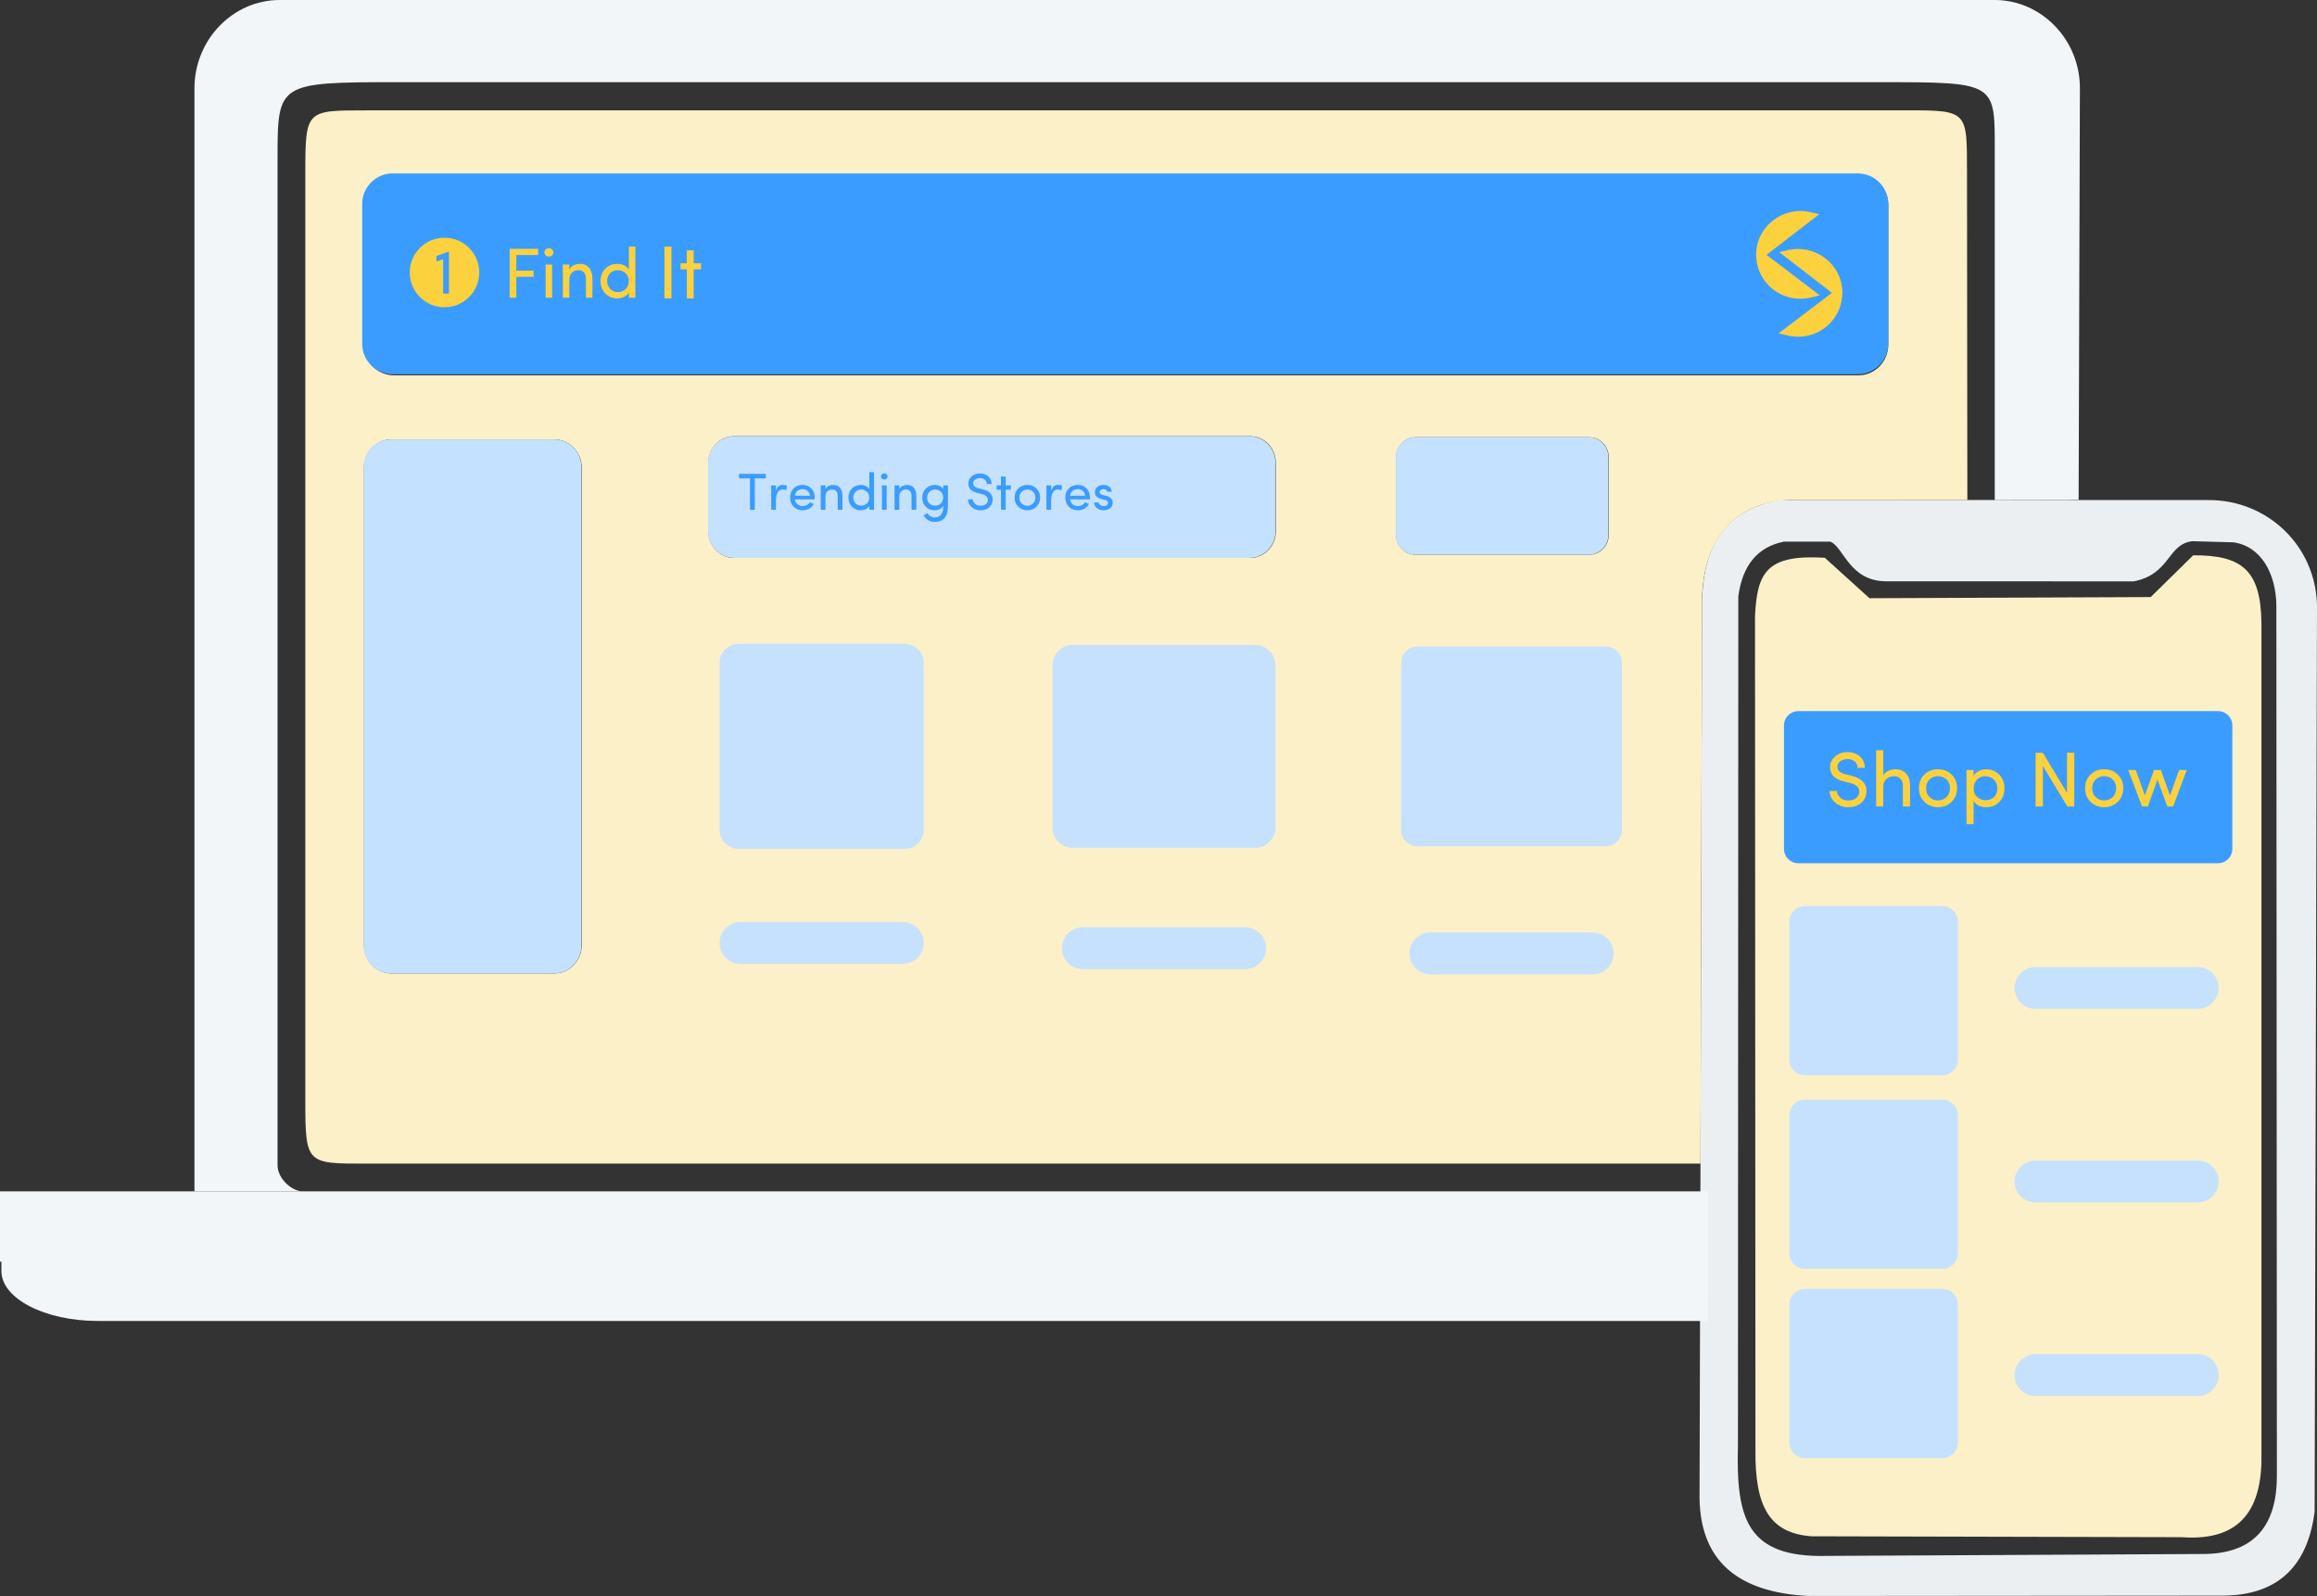 <?xml version="1.0" encoding="UTF-8"?>
<!DOCTYPE svg PUBLIC "-//W3C//DTD SVG 1.1//EN" "http://www.w3.org/Graphics/SVG/1.1/DTD/svg11.dtd">
<!-- Creator: CorelDRAW 2018 (64-Bit Evaluation Version) -->
<svg xmlns="http://www.w3.org/2000/svg" xml:space="preserve" width="200.342mm" height="137.993mm" version="1.1" style="shape-rendering:geometricPrecision; text-rendering:geometricPrecision; image-rendering:optimizeQuality; fill-rule:evenodd; clip-rule:evenodd"
viewBox="0 0 12167.04 8380.5"
 xmlns:xlink="http://www.w3.org/1999/xlink">
 <rect x="0" y="0" width="12167.04" height="8380.5" fill="#333333" stroke="none"/>
 <defs>
  <style type="text/css">
   <![CDATA[
    .str0 {stroke:#FBD13E;stroke-width:12.15;stroke-miterlimit:22.926}
    .fil1 {fill:#3B9CFF}
    .fil5 {fill:#C4E1FF}
    .fil3 {fill:#F3F6F9}
    .fil6 {fill:#FBD13E}
    .fil7 {fill:#3B9CFF;fill-rule:nonzero}
    .fil8 {fill:#FBD13E;fill-rule:nonzero}
    .fil4 {fill:#C4E1FF;fill-opacity:0.961}
    .fil2 {fill:#F3F6F9;fill-opacity:0.961}
    .fil0 {fill:#FBF0C8}
   ]]>
  </style>
 </defs>
 <g id="Layer_x0020_1">
  <g id="_2096858225424">
   <path class="fil0" d="M9582.46 2928.81c-306.12,-18.2 -355.7,76.03 -366.61,308.57l2.34 4372.84c-3.53,302.39 73.86,440.47 294.76,456.87l1944.4 4.73c315.64,23.03 425.57,-154.8 417.93,-447.41l0 -4355.66c-4.03,-274.68 -102.59,-354.54 -358.61,-352.71l-222.88 219.17 -1476.84 6.02 -234.5 -212.43z"/>
   <path class="fil1" d="M9442.74 3734.24l2204.92 0c41.12,0 74.75,33.63 74.75,74.74l0 649.07c0,41.11 -33.63,74.75 -74.75,74.75l-2204.92 0c-41.12,0 -74.75,-33.64 -74.75,-74.75l0 -649.07c0,-41.11 33.63,-74.74 74.75,-74.74z"/>
   <path class="fil2" d="M11571.16 8160.07l-1977.09 10.04c-422.77,10.54 -478.25,-196.45 -467.79,-581.98l1.96 -4457.44c21.85,-160.31 99.24,-258.55 239.49,-286.54l243.45 -0.11c70.92,28.04 99.56,208.95 295.76,208.42l1298.53 0.24c193.74,-38.9 175.11,-195.74 307.28,-210.85l215.58 5.96c146.49,20.93 223.4,165.67 225.34,331.99l2.76 4569.99c0.15,247.26 -107.28,408.86 -385.29,410.27zm-2218.6 -5534.97c-265.73,42 -420.61,213.37 -414.7,572.28l-13.17 4635.56c-8.19,366.79 204.6,529 572.54,547.56l2151.24 -1.81c287.88,6.09 465.44,-129.24 506.07,-440.06l12.5 -4758.98c-6.56,-317.72 -265.07,-555.54 -569.8,-553.74l-2244.68 -0.82z"/>
   <path class="fil3" d="M8968.11 6936.38l-8454.85 0c-278.23,0 -505.81,-117.83 -505.81,-261.88l0 -49.36 -7.45 0 0 -369.19 8971.97 0 -1.33 234.53 -2.53 445.9z"/>
   <path class="fil3" d="M8971.97 6255.95l-7386.76 0c-63.35,-5.93 -127.7,-73.36 -127.7,-137.01l0 -5296.85c0,-385.69 6.11,-390.54 624.38,-390.54l7779.28 0c636.45,0 613.66,-1.66 613.67,387.64l0.06 1806.32 440.37 -0.9 6.68 -2160.83c0.78,-255.1 -201.55,-463.79 -447.91,-463.79l-9005.02 0c-246.36,0 -447.91,208.7 -447.91,463.79l0 5792.17 7950.86 0z"/>
   <path class="fil0" d="M1922.13 579.63l8088.13 -0.29c324.43,-0.01 318.52,2.81 318.86,325.33l1.82 1720.78 -886.33 -0.33c-234.2,-8.52 -488.38,108.53 -506.72,502.11l-8.3 2982.95 -7007.46 0c-309.89,0 -318.86,2.67 -318.86,-325.33l0 -4879.9c0,-327.99 5.33,-325.32 318.86,-325.33zm145.35 336.55l7691.67 0c86.01,0 156.35,71.78 156.35,159.53l0 735.45c0,87.74 -70.35,159.52 -156.35,159.52l-7691.67 0c-86,0 -156.35,-71.78 -156.35,-159.52l0 -735.45c0,-87.74 70.36,-159.53 156.35,-159.53zm-12.16 1391.04l855.15 0c79.3,0 144.17,66.19 144.17,147.1l0 2510.36c0,80.91 -64.87,147.09 -144.17,147.09l-855.15 0c-79.3,0 -144.16,-66.18 -144.16,-147.09l0 -2510.36c0,-80.91 64.87,-147.1 144.16,-147.1zm1799.81 -16.82l2709 0c74.43,0 135.33,62.13 135.33,138.07l0 363.29c0,75.93 -60.9,138.07 -135.33,138.07l-2709 0c-74.43,0 -135.33,-62.14 -135.33,-138.07l0 -363.29c0,-75.94 60.9,-138.07 135.33,-138.07zm3578.35 5.61l912.39 0c55.99,0 101.8,46.74 101.8,103.87l0 409.25c0,57.14 -45.8,103.87 -101.8,103.87l-912.39 0c-56,0 -101.8,-46.74 -101.8,-103.87l0 -409.25c0,-57.14 45.8,-103.87 101.8,-103.87z"/>
   <path class="fil4" d="M3877.98 3381.23l873.36 0c54.63,0 99.32,44.69 99.32,99.33l0 877.55c0,54.63 -44.69,99.32 -99.32,99.32l-873.36 0c-54.63,0 -99.33,-44.69 -99.33,-99.32l0 -877.55c0,-54.63 44.7,-99.33 99.33,-99.33z"/>
   <path class="fil4" d="M9478.32 4757.82l721.02 0c45.11,0 82,36.89 82,82l0 724.48c0,45.11 -36.89,82 -82,82l-721.02 0c-45.11,0 -82.01,-36.89 -82.01,-82l0 -724.48c0,-45.11 36.9,-82 82.01,-82z"/>
   <path class="fil4" d="M9478.32 5774.25l721.02 0c45.11,0 82,36.89 82,82l0 724.48c0,45.11 -36.89,82 -82,82l-721.02 0c-45.11,0 -82.01,-36.89 -82.01,-82l0 -724.48c0,-45.11 36.9,-82 82.01,-82z"/>
   <path class="fil4" d="M9478.32 6767.99l721.02 0c45.11,0 82,36.89 82,82l0 724.48c0,45.11 -36.89,82 -82,82l-721.02 0c-45.11,0 -82.01,-36.89 -82.01,-82l0 -724.48c0,-45.11 36.9,-82 82.01,-82z"/>
   <path class="fil4" d="M5633.23 3386.7l958.22 0c58.51,0 106.38,47.87 106.38,106.38l0 852.47c0,58.51 -47.87,106.38 -106.38,106.38l-958.22 0c-58.5,0 -106.37,-47.86 -106.37,-106.38l0 -852.47c0,-58.51 47.87,-106.38 106.37,-106.38z"/>
   <path class="fil4" d="M7443.43 3394.95l988.16 0c47.25,0 85.91,38.65 85.91,85.9l0 876.94c0,47.25 -38.66,85.9 -85.91,85.9l-988.16 0c-47.25,0 -85.9,-38.66 -85.9,-85.9l0 -876.94c0,-47.26 38.66,-85.9 85.9,-85.9z"/>
   <path class="fil1" d="M2061.55 910.68l7694.43 0c87.74,0 159.53,71.78 159.53,159.52l0 735.45c0,87.74 -71.79,159.53 -159.53,159.53l-7694.43 0c-87.74,0 -159.53,-71.78 -159.53,-159.53l0 -735.45c0,-87.74 71.79,-159.52 159.53,-159.52z"/>
   <path class="fil5" d="M3856.24 2290.4l2703.51 0c75.94,0 138.08,62.13 138.08,138.08l0 363.28c0,75.93 -62.13,138.07 -138.08,138.07l-2703.51 0c-75.94,0 -138.08,-62.14 -138.08,-138.07l0 -363.28c0,-75.95 62.13,-138.08 138.08,-138.08z"/>
   <path class="fil5" d="M7433.98 2295.54l908.11 0c57.17,0 103.94,46.77 103.94,103.94l0 409.59c0,57.17 -46.77,103.94 -103.94,103.94l-908.11 0c-57.17,0 -103.94,-46.78 -103.94,-103.94l0 -409.59c0,-57.17 46.77,-103.94 103.94,-103.94z"/>
   <path class="fil5" d="M2053.68 2307.22l855.15 0c79.3,0 144.16,64.87 144.16,144.17l0 2516.22c0,79.3 -64.87,144.17 -144.16,144.17l-855.15 0c-79.3,0 -144.17,-64.87 -144.17,-144.17l0 -2516.22c0,-79.3 64.87,-144.17 144.17,-144.17z"/>
   <path class="fil4" d="M3888.46 4841.81l852.39 0c60.39,0 109.8,49.42 109.8,109.81l0 0.01c0,60.39 -49.41,109.81 -109.8,109.81l-852.39 0c-60.4,0 -109.81,-49.42 -109.81,-109.81l0 -0.01c0,-60.39 49.41,-109.81 109.81,-109.81z"/>
   <path class="fil4" d="M10688.64 5077.79l852.39 0c60.39,0 109.8,49.42 109.8,109.81l0 0.02c0,60.39 -49.41,109.8 -109.8,109.8l-852.39 0c-60.4,0 -109.81,-49.42 -109.81,-109.8l0 -0.02c0,-60.39 49.41,-109.81 109.81,-109.81z"/>
   <path class="fil4" d="M10688.64 6094.26l852.39 0c60.39,0 109.8,49.41 109.8,109.8l0 0.02c0,60.39 -49.41,109.8 -109.8,109.8l-852.39 0c-60.4,0 -109.81,-49.41 -109.81,-109.8l0 -0.02c0,-60.39 49.41,-109.8 109.81,-109.8z"/>
   <path class="fil4" d="M10688.64 7110.72l852.39 0c60.39,0 109.8,49.42 109.8,109.81l0 0.02c0,60.39 -49.41,109.8 -109.8,109.8l-852.39 0c-60.4,0 -109.81,-49.42 -109.81,-109.8l0 -0.02c0,-60.39 49.41,-109.81 109.81,-109.81z"/>
   <path class="fil4" d="M5686.15 4869.27l852.39 0c60.39,0 109.8,49.42 109.8,109.81l0 0.01c0,60.39 -49.41,109.81 -109.8,109.81l-852.39 0c-60.4,0 -109.81,-49.42 -109.81,-109.81l0 -0.01c0,-60.39 49.41,-109.81 109.81,-109.81z"/>
   <path class="fil4" d="M7511.32 4896.73l852.39 0c60.39,0 109.8,49.42 109.8,109.8l0 0.02c0,60.39 -49.41,109.81 -109.8,109.81l-852.39 0c-60.4,0 -109.81,-49.42 -109.81,-109.81l0 -0.02c0,-60.39 49.41,-109.8 109.81,-109.8z"/>
   <path class="fil6" d="M2334.18 1248.33c100.82,0 182.55,81.73 182.55,182.55 0,100.82 -81.73,182.56 -182.55,182.56 -100.82,0 -182.55,-81.74 -182.55,-182.56 0,-100.82 81.73,-182.55 182.55,-182.55z"/>
   <polygon class="fil7" points="2357.53,1541.38 2327.01,1541.38 2327.01,1360.64 2292.14,1373.1 2292.14,1344.32 2357.53,1320.4 "/>
   <path class="fil8" d="M2676.55 1563.22l0 -256.49 149.27 0 0 32.39 -114.65 0 0 81.9 90.83 0 0 32.39 -90.83 0 0 109.81 -34.62 0zm188.92 -222.23c-4.41,-4.28 -6.58,-9.49 -6.58,-15.64 0,-6.2 2.17,-11.35 6.58,-15.63 4.9,-4.22 10.42,-6.33 16.68,-6.33 6.27,0 11.79,2.05 16.51,6.14 4.77,4.16 7.14,9.43 7.14,15.82 0,6.39 -2.36,11.67 -7.14,15.82 -4.71,4.1 -10.24,6.15 -16.51,6.15 -6.26,0 -11.78,-2.11 -16.68,-6.33zm33.62 222.23l-33.88 0 0 -173.84 33.88 0 0 173.84zm90.34 -93.74l0 93.74 -33.88 0 0 -173.84 33.88 0 0 26.12c4.96,-9.68 12.41,-17.13 22.4,-22.21 9.92,-5.09 20.6,-7.63 31.95,-7.63 21.84,0 38.28,6.7 49.39,20.16 11.6,13.22 17.49,32.2 17.62,56.89l0 100.51 -33.88 0 0 -98.28c0,-14.64 -3.47,-25.93 -10.36,-33.82 -6.7,-8.25 -16.56,-12.34 -29.66,-12.34 -13.22,0 -24.44,4.28 -33.63,12.9 -9.24,8.56 -13.83,21.22 -13.83,37.79zm295.76 48.52c11.29,-10.55 16.94,-24.57 16.94,-42.13 0,-17.56 -5.83,-31.45 -17.43,-41.63 -11.67,-10.17 -25.32,-15.32 -40.95,-15.44 -15.7,0 -28.85,5.27 -39.52,15.82 -10.67,10.66 -16,24.44 -16,41.44 0,16.94 5.4,30.83 16.19,41.56 10.79,10.8 24.13,16.2 40.02,16.2 15.89,0 29.47,-5.28 40.76,-15.82zm51.18 45.23l-33.88 0 0 -26.68c-5.46,9.12 -13.71,16.44 -24.75,22.03 -11.04,5.58 -23.14,8.37 -36.35,8.37 -24.13,0 -44.98,-8.44 -62.54,-25.31 -16.81,-16.82 -25.25,-38.66 -25.25,-65.4 0,-26.8 8.38,-48.58 25.06,-65.27 16.76,-16.75 37.54,-25.19 62.42,-25.31 13.4,0 25.62,2.61 36.54,7.82 10.86,5.21 19.17,12.6 24.88,22.03l0 -120.67 33.88 0 0 268.4z"/>
   <path class="fil8" d="M3489.18 1566.92l0 -272.07 36.72 0 0 272.07 -36.72 0zm153.54 -251.93l0 67.52 38.7 0 0 31.99 -38.7 0 0 152.42 -35.93 0 0 -152.42 -33.17 0 0 -31.99 33.17 0 0 -67.52 35.93 0z"/>
   <path class="fil7" d="M3880.84 2512.06l0 -23.81 140.42 0 0 23.81 -57.48 0 0 164.79 -25.46 0 0 -164.79 -57.48 0zm193.76 118.3l0 46.49 -24.91 0 0 -127.83 24.91 0 0 28.84c6.25,-21.03 18.07,-31.57 35.53,-31.57 10.09,0 17.48,1.65 22.22,4.88l-3.88 23.36c-5.61,-2.97 -11.9,-4.43 -18.84,-4.43 -11.27,0 -19.89,5.38 -25.96,16.15 -6.07,10.81 -9.08,25.49 -9.08,44.11zm203.52 -17.79c0,5.66 -0.1,8.9 -0.28,9.81l-103.74 0c1.23,10.31 5.79,18.84 13.64,25.64 7.57,6.25 16.06,9.4 25.5,9.4 18.48,0 31.39,-6.61 38.78,-19.85 0.19,0 0.46,0.05 0.83,0.23 0.32,0.18 0.95,0.5 1.87,0.95 1.04,0.46 2.46,1.01 4.24,1.6 1.78,0.64 3.15,1.18 4.01,1.64l10.45 3.88c-5.25,10.76 -13.18,19.07 -23.82,24.91 -10.58,5.88 -22.26,8.81 -34.99,8.81 -18.29,0 -33.89,-6.16 -46.9,-18.52 -12.36,-12.36 -18.52,-28.56 -18.52,-48.5 0,-19.98 6.15,-35.99 18.43,-48.08 12.32,-12.04 27.88,-18.12 46.76,-18.21 18.89,0 34.12,6.12 45.71,18.3 12,12.13 18.03,28.15 18.03,47.99zm-37.32 -34.94c-7.12,-6.12 -15.97,-9.18 -26.46,-9.18 -10.54,0 -19.57,3.06 -27.15,9.18 -7.48,6.52 -11.86,15.01 -13.09,25.32l79.24 0c-1.23,-10.31 -5.43,-18.8 -12.54,-25.32zm93.88 30.29l0 68.94 -24.91 0 0 -127.83 24.91 0 0 19.21c3.65,-7.12 9.13,-12.6 16.47,-16.34 7.31,-3.73 15.15,-5.61 23.5,-5.61 16.06,0 28.15,4.93 36.31,14.83 8.54,9.72 12.87,23.68 12.96,41.84l0 73.9 -24.91 0 0 -72.26c0,-10.77 -2.56,-19.07 -7.62,-24.86 -4.93,-6.07 -12.18,-9.08 -21.81,-9.08 -9.72,0 -17.97,3.15 -24.73,9.49 -6.79,6.29 -10.17,15.6 -10.17,27.78zm217.48 35.68c8.3,-7.76 12.46,-18.07 12.46,-30.98 0,-12.91 -4.29,-23.13 -12.82,-30.61 -8.58,-7.48 -18.62,-11.27 -30.11,-11.36 -11.55,0 -21.21,3.88 -29.07,11.64 -7.85,7.85 -11.77,17.97 -11.77,30.47 0,12.45 3.97,22.67 11.91,30.57 7.94,7.94 17.75,11.91 29.42,11.91 11.68,0 21.67,-3.88 29.98,-11.64zm37.64 33.26l-24.91 0 0 -19.62c-4.02,6.7 -10.09,12.09 -18.21,16.2 -8.12,4.11 -17.02,6.16 -26.73,6.16 -17.75,0 -33.08,-6.21 -45.99,-18.61 -12.36,-12.36 -18.57,-28.42 -18.57,-48.09 0,-19.71 6.15,-35.72 18.43,-47.99 12.31,-12.32 27.6,-18.53 45.89,-18.62 9.86,0 18.84,1.92 26.87,5.75 7.99,3.83 14.1,9.26 18.3,16.2l0 -88.73 24.91 0 0 197.36zm41.47 -163.42c-3.24,-3.15 -4.83,-6.98 -4.83,-11.5 0,-4.56 1.6,-8.35 4.83,-11.5 3.61,-3.1 7.66,-4.65 12.27,-4.65 4.6,0 8.67,1.51 12.13,4.52 3.51,3.05 5.25,6.93 5.25,11.63 0,4.7 -1.74,8.58 -5.25,11.64 -3.47,3.01 -7.53,4.51 -12.13,4.51 -4.61,0 -8.67,-1.55 -12.27,-4.65zm24.73 163.42l-24.91 0 0 -127.83 24.91 0 0 127.83zm66.42 -68.94l0 68.94 -24.91 0 0 -127.83 24.91 0 0 19.21c3.65,-7.12 9.13,-12.6 16.47,-16.34 7.3,-3.73 15.15,-5.61 23.5,-5.61 16.06,0 28.15,4.93 36.31,14.83 8.53,9.72 12.87,23.68 12.96,41.84l0 73.9 -24.91 0 0 -72.26c0,-10.77 -2.56,-19.07 -7.62,-24.86 -4.93,-6.07 -12.18,-9.08 -21.81,-9.08 -9.72,0 -17.98,3.15 -24.73,9.49 -6.8,6.29 -10.17,15.6 -10.17,27.78zm157.94 35.81c7.85,7.67 17.61,11.5 29.34,11.5 11.67,0 21.75,-3.83 30.24,-11.5 8.44,-7.66 12.69,-17.97 12.69,-30.97 0,-13.01 -4.11,-23.31 -12.32,-30.89 -8.21,-7.48 -18.21,-11.22 -29.98,-11.22 -11.76,0 -21.67,4.01 -29.7,12.04 -8.03,8.08 -12.04,18.38 -12.04,30.84 0,12.5 3.92,22.54 11.77,30.2zm27.33 73.08c30.29,0 45.48,-19.25 45.48,-57.71 0,-0.36 -0.09,-0.83 -0.27,-1.32l0 -1.73c-3.64,7.29 -9.67,13.05 -18.06,17.24 -8.4,4.2 -17.3,6.3 -26.78,6.3 -18.34,0 -33.76,-6.12 -46.21,-18.3 -12.46,-12.23 -18.71,-28.28 -18.71,-48.13 0,-19.89 6.38,-36 19.11,-48.26 12.72,-12.32 28.06,-18.53 45.85,-18.62 9.72,0 18.66,2.1 26.73,6.3 8.02,3.65 14.05,9.13 18.06,16.47l0 -20.03 24.91 0 0 108.44c0,55.52 -23.36,83.26 -70.12,83.17 -12.23,0.09 -23.41,-2.92 -33.58,-8.99 -10.12,-6.12 -18.21,-14.69 -24.18,-25.68 0.87,-0.19 4.51,-2.1 10.95,-5.7l9.85 -5.16c3.47,6.52 8.67,11.77 15.51,15.74 6.89,3.97 14,5.98 21.44,5.98zm175.6 -94.16l25.6 0c0.18,8.48 4.01,16.15 11.49,23.04 7.48,6.89 16.93,10.27 28.42,10.08 11.5,0 20.48,-2.55 27.01,-7.62 6.48,-5.06 10.35,-11.77 11.58,-20.03 1.42,-17.2 -9.26,-28.38 -32.07,-33.53l-24.32 -6.25c-30.66,-7.8 -45.99,-24.23 -45.99,-49.18 0,-15.47 6.02,-28.16 18.06,-38.01 11.59,-10.08 25.96,-15.1 43.02,-15.1 17.11,0 31.48,5.07 43.2,15.24 11.68,10.14 17.51,23.5 17.51,40.06l-25.45 0c0,-9.3 -3.29,-16.79 -9.9,-22.49 -6.75,-5.61 -15.01,-8.44 -24.82,-8.44 -9.76,0 -18.38,2.56 -25.77,7.66 -6.94,5.11 -10.4,11.77 -10.4,19.98 0,12.73 9.08,21.22 27.2,25.46l24.59 6.02c18.02,4.79 31.29,12.28 39.83,22.49 8.57,10.22 11.99,22.68 10.31,37.32 -1.68,14.69 -8.21,26.69 -19.53,36.13 -11.31,9.4 -26.01,14.1 -44.07,14.1 -18.06,0 -33.58,-5.57 -46.53,-16.74 -12.64,-11.55 -18.98,-24.95 -18.98,-40.19zm197.95 -120.44l0 46.81 26.83 0 0 22.17 -26.83 0 0 105.66 -24.91 0 0 -105.66 -23 0 0 -22.17 23 0 0 -46.81 24.91 0zm143.66 141.75c7.99,-7.85 12,-18.16 12,-30.93 0,-12.82 -4.01,-23.04 -12,-30.71 -7.98,-7.71 -17.92,-11.59 -29.83,-11.68 -11.86,0 -21.86,3.83 -29.93,11.55 -8.17,7.75 -12.27,17.98 -12.27,30.7 0,12.69 4.01,22.99 12,30.94 7.98,7.98 17.98,11.95 29.98,11.95 12.04,0 22.08,-3.92 30.06,-11.81zm-29.92 35.63c-18.61,0 -34.4,-6.16 -47.45,-18.47 -13.05,-12.32 -19.57,-28.38 -19.57,-48.23 0,-19.85 6.43,-35.95 19.25,-48.27 12.82,-12.31 28.65,-18.43 47.53,-18.34 18.98,0 34.86,6.16 47.67,18.48 12.91,12.41 19.39,28.47 19.39,48.13 0,19.66 -6.48,35.67 -19.43,48.09 -12.96,12.41 -28.79,18.61 -47.4,18.61zm124.77 -49.23l0 46.49 -24.91 0 0 -127.83 24.91 0 0 28.84c6.25,-21.03 18.07,-31.57 35.54,-31.57 10.09,0 17.47,1.65 22.22,4.88l-3.88 23.36c-5.61,-2.97 -11.91,-4.43 -18.84,-4.43 -11.27,0 -19.89,5.38 -25.96,16.15 -6.07,10.81 -9.08,25.49 -9.08,44.11zm203.52 -17.79c0,5.66 -0.1,8.9 -0.27,9.81l-103.75 0c1.23,10.31 5.79,18.84 13.65,25.64 7.57,6.25 16.05,9.4 25.49,9.4 18.48,0 31.39,-6.61 38.78,-19.85 0.18,0 0.46,0.05 0.82,0.23 0.32,0.18 0.95,0.5 1.87,0.95 1.05,0.46 2.47,1.01 4.24,1.6 1.78,0.64 3.15,1.18 4.02,1.64l10.45 3.88c-5.25,10.76 -13.18,19.07 -23.82,24.91 -10.58,5.88 -22.26,8.81 -34.99,8.81 -18.29,0 -33.89,-6.16 -46.9,-18.52 -12.36,-12.36 -18.52,-28.56 -18.52,-48.5 0,-19.98 6.16,-35.99 18.43,-48.08 12.32,-12.04 27.87,-18.12 46.76,-18.21 18.88,0 34.12,6.12 45.71,18.3 11.99,12.13 18.02,28.15 18.02,47.99zm-37.32 -34.94c-7.12,-6.12 -15.97,-9.18 -26.46,-9.18 -10.54,0 -19.57,3.06 -27.15,9.18 -7.48,6.52 -11.86,15.01 -13.09,25.32l79.25 0c-1.23,-10.31 -5.44,-18.8 -12.55,-25.32zm77.92 -22c8.53,-6.25 18.84,-9.35 30.97,-9.35 12.09,0 22.12,3.1 30.02,9.31 7.94,6.21 12.46,15.06 13.51,26.55l-23.77 0c-0.73,-4.15 -2.92,-7.48 -6.57,-9.99 -4.01,-2.47 -8.44,-3.7 -13.37,-3.7 -4.88,0 -9.03,1.05 -12.41,3.15 -3.65,1.64 -5.93,4.51 -6.94,8.53 -0.96,4.01 -0.82,7.21 0.41,9.58 2.05,4.11 7.07,7.3 15.06,9.58l18.84 4.61c22.13,5.43 33.17,17.89 33.17,37.36 0,11.55 -4.79,20.85 -14.42,28.02 -9.72,6.89 -21.08,10.31 -34.08,10.31 -13.05,0 -24.37,-3.74 -33.99,-11.27 -9.63,-7.48 -14.51,-17.42 -14.69,-29.88l23.54 0c1.05,6.61 4.43,11.5 10.17,14.6 5.57,3.51 11.59,5.06 18.07,4.7 6.47,-0.36 11.5,-2.1 15.06,-5.2 3.56,-3.15 5.56,-6.94 6.02,-11.41 0.37,-4.47 -1,-8.03 -4.15,-10.72 -3.1,-2.7 -7.38,-4.65 -12.81,-5.88l-17.52 -4.06c-12.36,-3.33 -21.49,-8.21 -27.32,-14.73 -5.61,-6.75 -7.94,-15.19 -6.94,-25.37 0.96,-10.17 5.7,-18.39 14.14,-24.73z"/>
   <path class="fil8" d="M9607.64 4153.58l38.29 0c0.27,12.69 6.01,24.16 17.2,34.46 11.19,10.31 25.32,15.36 42.51,15.09 17.2,0 30.64,-3.83 40.4,-11.4 9.69,-7.57 15.49,-17.61 17.33,-29.96 2.12,-25.73 -13.85,-42.45 -47.97,-50.16l-36.37 -9.35c-45.86,-11.67 -68.79,-36.24 -68.79,-73.56 0,-23.13 9.01,-42.11 27.03,-56.84 17.33,-15.09 38.83,-22.59 64.35,-22.59 25.59,0 47.09,7.58 64.62,22.79 17.47,15.15 26.21,35.15 26.21,59.92l-38.08 0c0,-13.92 -4.91,-25.11 -14.81,-33.65 -10.1,-8.39 -22.45,-12.62 -37.13,-12.62 -14.61,0 -27.5,3.82 -38.56,11.46 -10.37,7.65 -15.56,17.61 -15.56,29.89 0,19.04 13.59,31.73 40.67,38.08l36.78 9.01c26.96,7.17 46.81,18.36 59.58,33.65 12.83,15.29 17.95,33.92 15.42,55.82 -2.53,21.97 -12.28,39.92 -29.21,54.04 -16.93,14.06 -38.9,21.09 -65.92,21.09 -27.02,0 -50.22,-8.33 -69.6,-25.05 -18.91,-17.27 -28.39,-37.33 -28.39,-60.12zm281.77 -22.05l0 103.12 -37.26 0 0 -295.21 37.26 0 0 132.73c5.19,-10.64 14.06,-18.83 26.61,-24.43 12.49,-5.6 24.64,-8.39 36.38,-8.39 24.15,0 43.19,7.51 57.04,22.59 13.85,15.08 20.68,35.76 20.41,62.17l0 110.55 -37.26 0 0 -108.1c0,-15.9 -4.23,-28.11 -12.63,-36.78 -8.12,-9.35 -19.38,-13.99 -33.78,-13.99 -14.4,0 -27.43,4.57 -39.17,13.79 -11.74,9.21 -17.61,23.2 -17.61,41.97zm332.41 53.91c11.94,-11.73 17.95,-27.16 17.95,-46.27 0,-19.18 -6.01,-34.47 -17.95,-45.93 -11.95,-11.53 -26.82,-17.33 -44.63,-17.47 -17.74,0 -32.69,5.73 -44.77,17.27 -12.22,11.6 -18.36,26.89 -18.36,45.93 0,18.97 6.01,34.39 17.95,46.27 11.95,11.94 26.89,17.88 44.84,17.88 18.01,0 33.03,-5.87 44.97,-17.68zm-44.77 53.3c-27.85,0 -51.46,-9.21 -70.98,-27.64 -19.51,-18.43 -29.27,-42.45 -29.27,-72.13 0,-29.69 9.62,-53.77 28.8,-72.2 19.17,-18.43 42.85,-27.57 71.1,-27.43 28.39,0 52.14,9.21 71.32,27.64 19.31,18.56 29,42.58 29,71.99 0,29.41 -9.69,53.36 -29.07,71.93 -19.38,18.56 -43.06,27.84 -70.9,27.84zm204.79 -145.42c-11.81,11.74 -17.74,27.37 -17.74,46.95 0,19.51 6.27,34.73 18.77,45.65 12.55,10.92 27.37,16.38 44.56,16.38 17.2,0 31.87,-5.73 43.95,-17.2 11.46,-11.39 17.19,-26.41 17.19,-45.04 0,-18.63 -6.01,-33.99 -18.01,-45.93 -12.08,-11.95 -26.96,-18.02 -44.5,-18.15 -17.61,-0.14 -32.35,5.66 -44.22,17.33zm-55.41 -49.88l37.26 0 0 30.09c6.28,-10.71 15.35,-18.97 27.37,-24.7 11.74,-6.35 24.84,-9.49 39.38,-9.49 26.68,0 49.27,9.28 67.69,27.91 18.5,18.43 27.71,42.45 27.71,72 0,29.55 -9.14,53.5 -27.5,71.93 -18.29,18.35 -40.95,27.57 -67.9,27.57 -14.54,0 -27.85,-2.87 -39.99,-8.6 -12.08,-5.73 -21.02,-13.78 -26.75,-24.02l0 121.47 -37.26 0 0 -284.16zm566.14 -90.9l0 282.11 -36.44 0 -128.56 -212.5 0 212.5 -38.08 0 0 -282.11 37.67 0 127.34 210.93 0 -210.93 38.08 0zm201.79 232.9c11.94,-11.73 17.95,-27.16 17.95,-46.27 0,-19.18 -6.01,-34.47 -17.95,-45.93 -11.95,-11.53 -26.82,-17.33 -44.63,-17.47 -17.74,0 -32.69,5.73 -44.77,17.27 -12.22,11.6 -18.36,26.89 -18.36,45.93 0,18.97 6.01,34.39 17.95,46.27 11.95,11.94 26.89,17.88 44.84,17.88 18.01,0 33.03,-5.87 44.97,-17.68zm-44.77 53.3c-27.85,0 -51.46,-9.21 -70.98,-27.64 -19.51,-18.43 -29.27,-42.45 -29.27,-72.13 0,-29.69 9.62,-53.77 28.8,-72.2 19.17,-18.43 42.85,-27.57 71.1,-27.43 28.39,0 52.14,9.21 71.32,27.64 19.31,18.56 29,42.58 29,71.99 0,29.41 -9.69,53.36 -29.07,71.93 -19.38,18.56 -43.06,27.84 -70.9,27.84zm433.13 -195.31l-70.76 191.21 -30.78 0 -52 -140.44 -50.36 140.44 -30.37 0 -72.82 -191.21 39.79 0 47.77 133.82 48.04 -133.82 35.97 0 47.97 133.82 47.77 -133.82 39.79 0z"/>
   <g>
    <path class="fil6 str0" d="M9266.56 1338.27l275.52 209.71 -29.57 7.34c-79.5,19.73 -162.29,-1.6 -220.07,-60.22 -41.35,-41.96 -64.26,-97.8 -64.49,-156.7 -0.59,-147.39 140.13,-252.55 281.85,-217.75l29.44 7.23 -272.67 210.38z"/>
    <path class="fil6 str0" d="M9629.8 1537.68l-272.67 -210.38 29.44 -7.23c141.72,-34.81 282.44,70.35 281.85,217.75 -0.24,58.9 -23.14,114.74 -64.5,156.7 -57.78,58.62 -140.57,79.94 -220.06,60.22l-29.57 -7.34 275.52 -209.71z"/>
   </g>
  </g>
 </g>
</svg>
